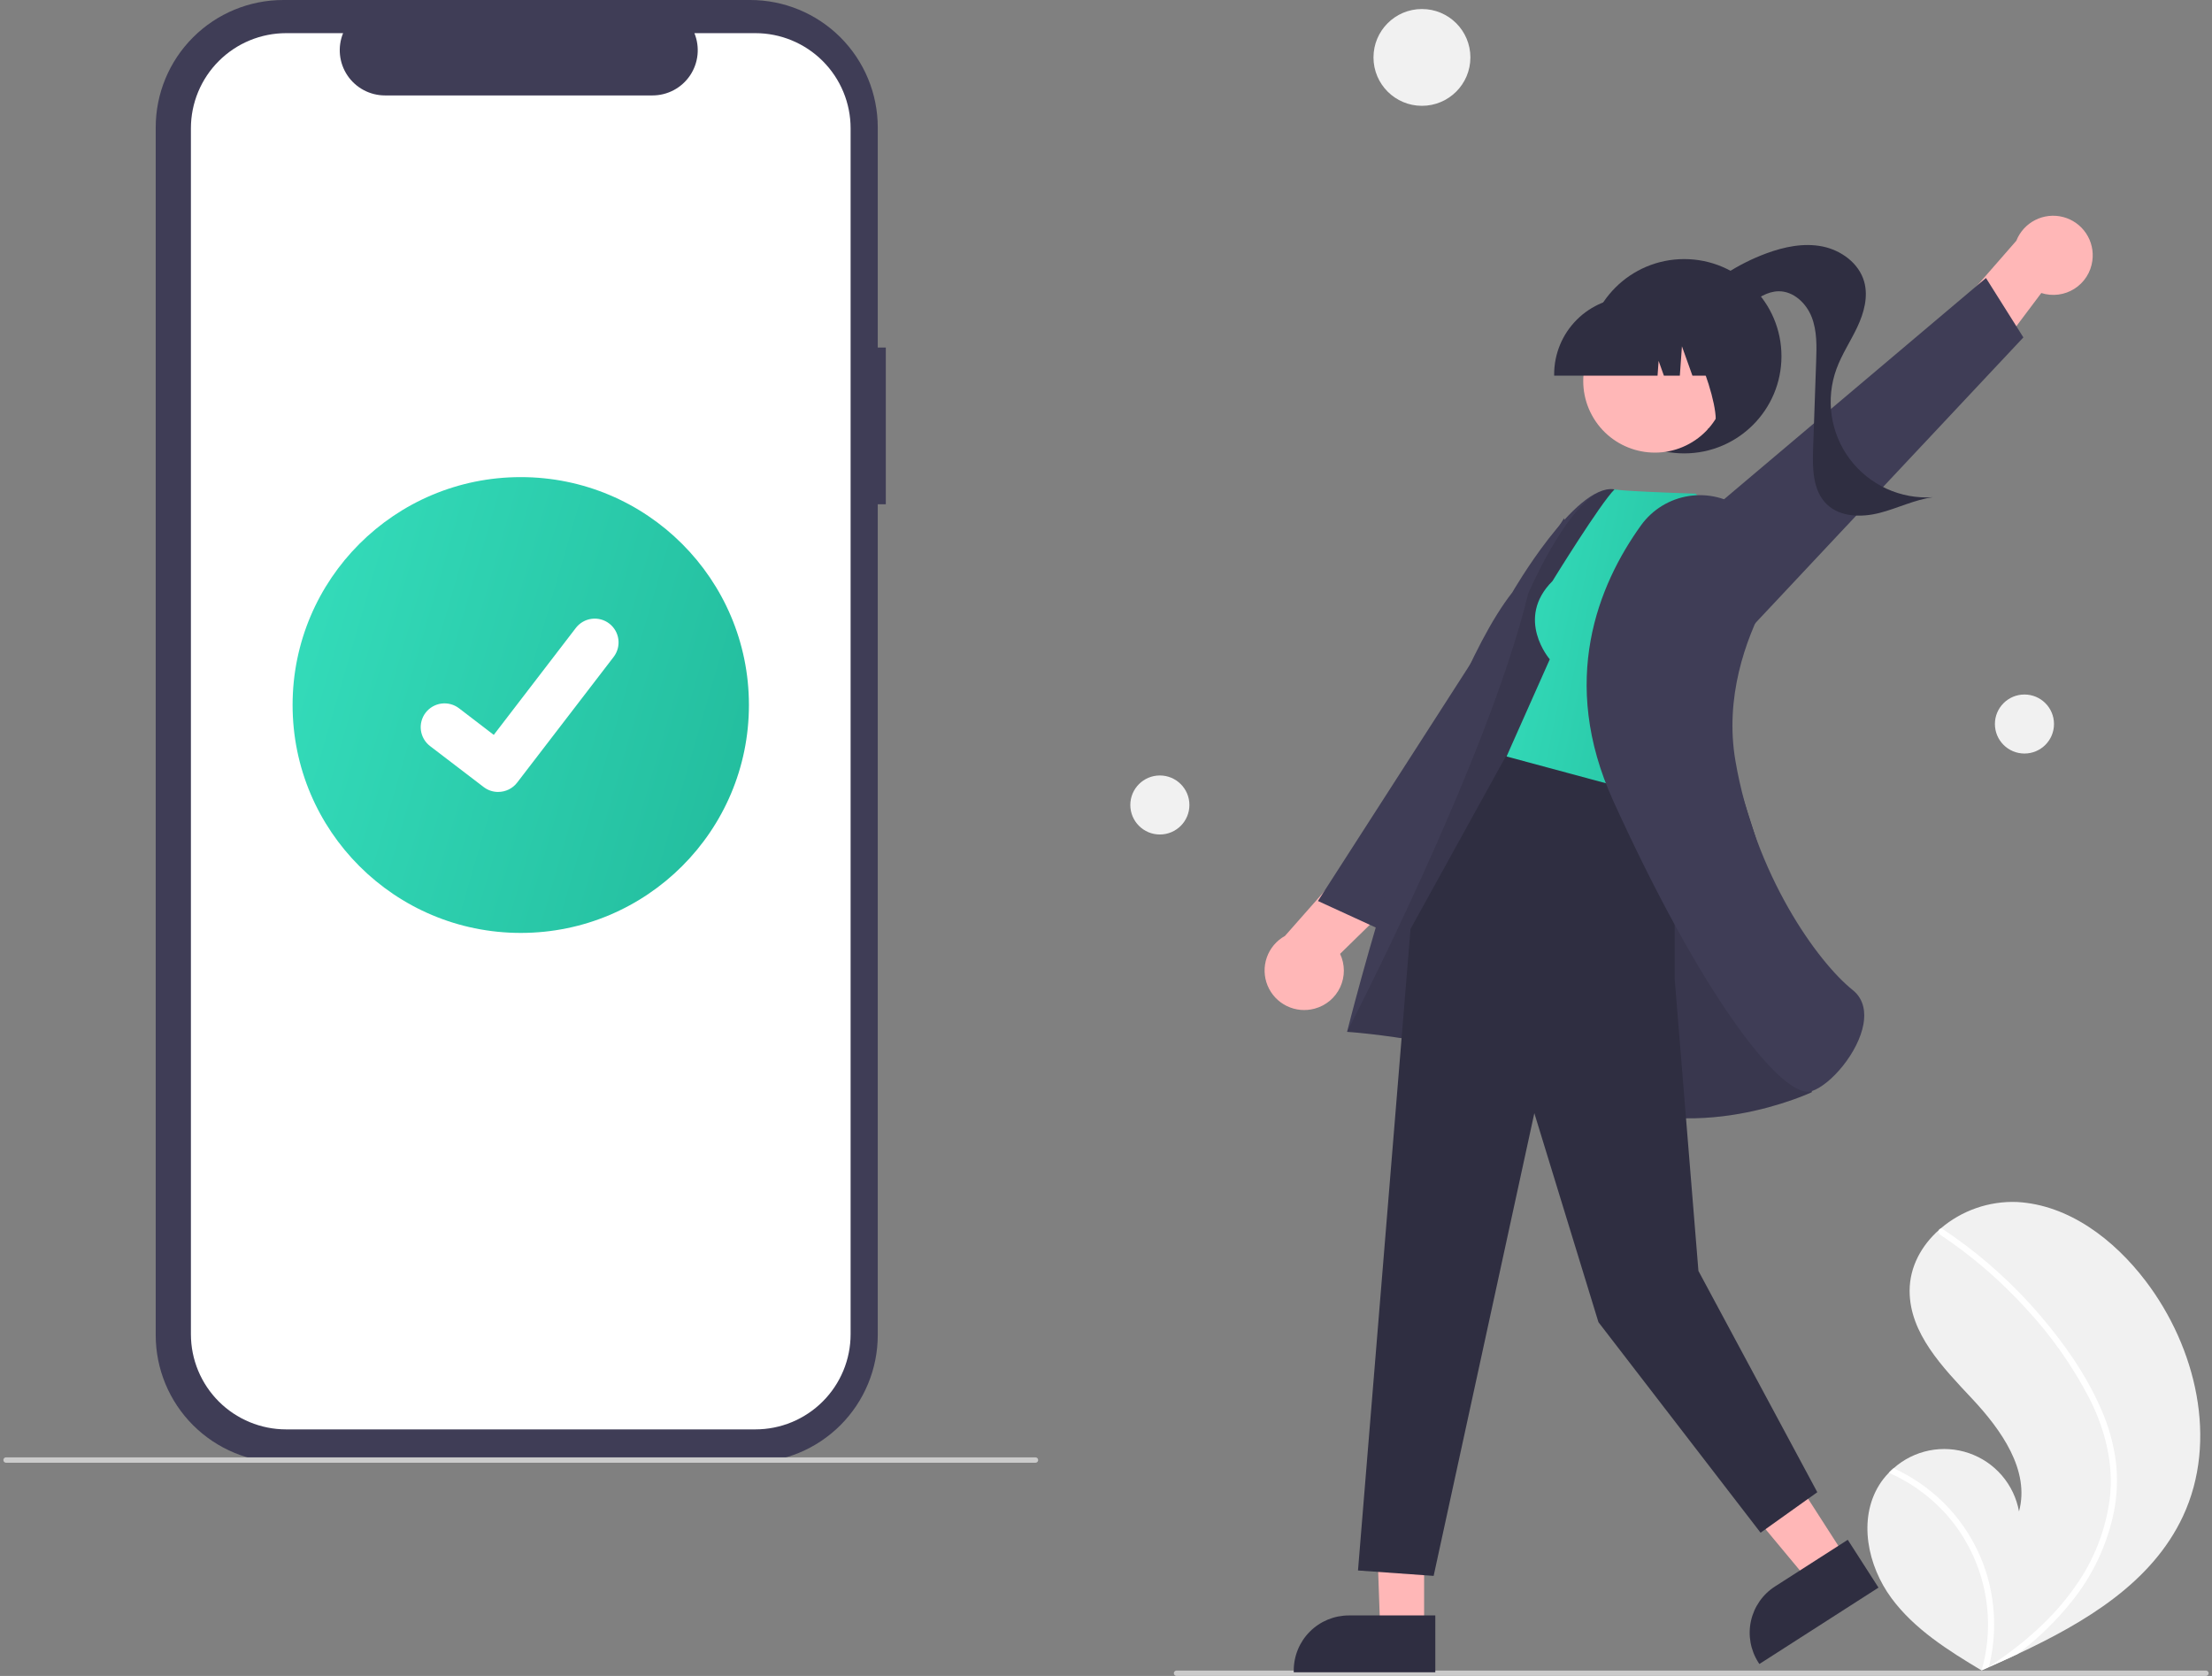 <svg width="330" height="250" viewBox="0 0 330 250" fill="none" xmlns="http://www.w3.org/2000/svg">
    <rect x="0" y="0" width="330" height="250" fill="#808080" stroke="none"/>
    <g clip-path="url(#clip0_929_19956)">
        <path d="M132.15 51.844H130.949V19.006C130.949 16.51 130.457 14.039 129.501 11.733C128.544 9.427 127.143 7.332 125.376 5.567C123.609 3.802 121.511 2.402 119.202 1.447C116.893 0.492 114.419 2.11472e-06 111.92 0H42.26C37.213 -9.60927e-06 32.373 2.002 28.804 5.567C25.235 9.131 23.23 13.965 23.23 19.006V199.159C23.23 201.655 23.723 204.127 24.679 206.433C25.635 208.739 27.037 210.834 28.804 212.599C30.571 214.364 32.669 215.764 34.978 216.719C37.287 217.674 39.761 218.165 42.26 218.165H111.92C116.967 218.165 121.807 216.163 125.376 212.599C128.944 209.034 130.949 204.2 130.949 199.16V75.219H132.15V51.844Z" fill="#3F3D56"/>
        <path d="M154.477 218.196H0.903C0.796 218.196 0.694 218.154 0.618 218.079C0.542 218.003 0.5 217.901 0.5 217.794C0.5 217.687 0.542 217.585 0.618 217.509C0.694 217.434 0.796 217.391 0.903 217.391H154.477C154.583 217.391 154.686 217.434 154.762 217.509C154.837 217.585 154.88 217.687 154.88 217.794C154.88 217.901 154.837 218.003 154.762 218.079C154.686 218.154 154.583 218.196 154.477 218.196Z" fill="#CBCBCB"/>
        <path d="M280.336 221.538C280.75 220.869 281.238 220.249 281.79 219.688C282.017 219.452 282.257 219.23 282.505 219.014C284.01 217.676 285.844 216.763 287.82 216.368C289.796 215.973 291.841 216.111 293.746 216.767C295.65 217.423 297.346 218.574 298.657 220.102C299.969 221.629 300.849 223.478 301.208 225.458C302.871 219.318 298.543 213.27 294.192 208.624C289.839 203.98 284.864 198.885 284.889 192.522C284.901 188.981 286.635 185.822 289.254 183.48C289.335 183.409 289.415 183.338 289.498 183.27C292.663 180.56 296.735 179.143 300.9 179.301C308.639 179.715 315.396 184.91 320.089 191.071C327.642 200.986 330.952 214.902 325.664 226.189C321.013 236.115 311.093 242.009 300.969 246.748C299.555 247.409 298.145 248.051 296.736 248.673C296.727 248.676 296.717 248.682 296.708 248.685C296.64 248.715 296.572 248.744 296.509 248.775C296.218 248.903 295.927 249.031 295.639 249.158L295.773 249.245L296.189 249.514C296.045 249.427 295.902 249.342 295.758 249.255C295.715 249.228 295.669 249.203 295.626 249.177C290.654 246.197 285.613 243.045 282.177 238.393C278.615 233.563 277.182 226.644 280.336 221.538Z" fill="#F1F1F1"/>
        <path d="M313.511 210.321C314.612 212.822 315.342 215.471 315.678 218.183C315.942 220.601 315.843 223.045 315.383 225.434C314.396 230.343 312.243 234.944 309.104 238.849C306.737 241.814 304.003 244.468 300.969 246.748C299.556 247.409 298.145 248.051 296.737 248.673C296.728 248.676 296.718 248.682 296.708 248.685C296.64 248.715 296.573 248.744 296.509 248.775C296.218 248.903 295.928 249.031 295.64 249.158L295.773 249.245L296.189 249.514C296.045 249.427 295.902 249.342 295.758 249.255C295.715 249.228 295.67 249.203 295.627 249.177C296.721 245.354 296.882 241.325 296.096 237.427C295.31 233.529 293.6 229.877 291.109 226.775C288.605 223.712 285.412 221.284 281.79 219.688C282.018 219.452 282.258 219.23 282.505 219.014C283.9 219.654 285.236 220.416 286.497 221.291C291.006 224.404 294.393 228.884 296.154 234.068C297.727 238.772 297.923 243.826 296.72 248.637C296.97 248.474 297.22 248.307 297.464 248.14C302.096 245.02 306.365 241.274 309.581 236.679C312.355 232.795 314.129 228.29 314.749 223.561C315.365 218.394 314.071 213.314 311.762 208.704C309.211 203.772 305.998 199.211 302.21 195.149C298.406 190.974 294.104 187.281 289.402 184.15C289.296 184.078 289.221 183.969 289.194 183.844C289.167 183.72 289.188 183.589 289.254 183.48C289.305 183.38 289.392 183.305 289.498 183.27C289.552 183.256 289.608 183.255 289.663 183.266C289.717 183.277 289.768 183.3 289.812 183.333C290.393 183.72 290.969 184.11 291.537 184.512C296.273 187.862 300.574 191.785 304.341 196.193C307.981 200.443 311.294 205.164 313.511 210.321Z" fill="white"/>
        <path d="M175.523 250H329.097C329.204 250 329.306 249.958 329.382 249.882C329.457 249.807 329.5 249.704 329.5 249.597C329.5 249.491 329.457 249.388 329.382 249.313C329.306 249.237 329.204 249.195 329.097 249.195H175.523C175.416 249.195 175.314 249.237 175.238 249.313C175.163 249.388 175.12 249.491 175.12 249.597C175.12 249.704 175.163 249.807 175.238 249.882C175.314 249.958 175.416 250 175.523 250Z" fill="#CBCBCB"/>
        <path d="M212.459 217.879L205.013 217.762L205.908 243.111H212.458L212.459 217.879Z" fill="#FFB7B7"/>
        <path d="M214.129 240.975L201.23 240.975H201.229C199.049 240.975 196.958 241.84 195.417 243.379C193.875 244.919 193.009 247.007 193.009 249.184V249.451L214.128 249.452L214.129 240.975Z" fill="#2F2E41"/>
        <path d="M261.762 211.156L253.628 216.372L269.899 235.923L275.411 232.388L261.762 211.156Z" fill="#FFB7B7"/>
        <path d="M275.661 229.69L264.807 236.65L264.806 236.65C262.972 237.826 261.68 239.683 261.216 241.81C260.752 243.937 261.152 246.162 262.33 247.994L262.475 248.219L280.247 236.823L275.661 229.69Z" fill="#2F2E41"/>
        <path d="M196.146 150.452C194.753 150.839 193.266 150.701 191.968 150.066C190.669 149.431 189.649 148.342 189.101 147.006C188.552 145.67 188.513 144.18 188.992 142.817C189.47 141.454 190.433 140.314 191.696 139.613L204.232 125.408L214.835 127.696L199.922 142.285C200.289 143.06 200.481 143.907 200.484 144.765C200.488 145.622 200.303 146.47 199.943 147.249C199.583 148.028 199.057 148.718 198.401 149.271C197.745 149.825 196.975 150.228 196.146 150.452H196.146Z" fill="#FFB7B7"/>
        <path d="M173.035 124.481C175.469 124.481 177.443 122.51 177.443 120.079C177.443 117.648 175.469 115.677 173.035 115.677C170.601 115.677 168.628 117.648 168.628 120.079C168.628 122.51 170.601 124.481 173.035 124.481Z" fill="#F1F1F1"/>
        <path d="M302.021 112.404C304.455 112.404 306.428 110.433 306.428 108.002C306.428 105.571 304.455 103.6 302.021 103.6C299.587 103.6 297.613 105.571 297.613 108.002C297.613 110.433 299.587 112.404 302.021 112.404Z" fill="#F1F1F1"/>
        <path d="M112.688 4.945H103.595C104.013 5.969 104.172 7.079 104.059 8.18C103.946 9.28 103.564 10.335 102.947 11.253C102.329 12.171 101.495 12.923 100.518 13.443C99.541 13.963 98.451 14.235 97.344 14.235H57.437C56.329 14.235 55.239 13.963 54.262 13.443C53.285 12.923 52.451 12.171 51.833 11.253C51.216 10.335 50.834 9.28 50.721 8.18C50.608 7.079 50.767 5.969 51.185 4.945H42.693C40.826 4.945 38.978 5.312 37.254 6.025C35.53 6.738 33.963 7.784 32.644 9.102C31.324 10.42 30.277 11.985 29.563 13.707C28.849 15.428 28.481 17.274 28.481 19.138V199.027C28.481 200.891 28.849 202.737 29.563 204.459C30.277 206.181 31.324 207.746 32.644 209.064C33.963 210.382 35.53 211.427 37.254 212.14C38.978 212.854 40.826 213.221 42.693 213.221H112.688C114.554 213.221 116.402 212.854 118.126 212.14C119.85 211.427 121.417 210.382 122.736 209.064C124.056 207.746 125.103 206.181 125.817 204.459C126.531 202.737 126.899 200.891 126.899 199.027V19.138C126.899 17.274 126.531 15.428 125.817 13.707C125.103 11.985 124.056 10.42 122.736 9.102C121.417 7.784 119.85 6.738 118.126 6.025C116.402 5.312 114.554 4.945 112.688 4.945Z" fill="white"/>
        <path d="M77.69 139.163C96.489 139.163 111.729 123.942 111.729 105.167C111.729 86.391 96.489 71.17 77.69 71.17C58.891 71.17 43.651 86.391 43.651 105.167C43.651 123.942 58.891 139.163 77.69 139.163Z" fill="url(#paint0_linear_929_19956)"/>
        <path d="M74.317 118.135C73.551 118.136 72.806 117.889 72.193 117.43L72.155 117.402L64.156 111.29C63.785 111.006 63.474 110.652 63.241 110.249C63.007 109.845 62.855 109.399 62.794 108.937C62.733 108.475 62.764 108.005 62.884 107.555C63.005 107.104 63.213 106.682 63.497 106.312C63.781 105.942 64.136 105.631 64.54 105.398C64.944 105.165 65.39 105.013 65.853 104.952C66.316 104.891 66.786 104.922 67.237 105.042C67.688 105.163 68.111 105.371 68.481 105.654L73.663 109.623L85.907 93.669C86.191 93.299 86.545 92.989 86.949 92.756C87.353 92.522 87.799 92.371 88.262 92.31C88.724 92.249 89.195 92.279 89.645 92.4C90.096 92.52 90.519 92.728 90.889 93.012L90.89 93.013L90.814 93.118L90.892 93.013C91.639 93.586 92.128 94.432 92.251 95.365C92.374 96.298 92.122 97.242 91.549 97.99L77.148 116.746C76.815 117.178 76.386 117.528 75.896 117.768C75.406 118.008 74.866 118.132 74.32 118.131L74.317 118.135Z" fill="white"/>
        <path d="M237.389 99.599L206.144 138.77L196.62 134.403L233.345 77.299L237.389 99.599Z" fill="#3F3D56"/>
        <path d="M312.149 38.903C312.351 37.473 312.02 36.019 311.22 34.816C310.42 33.613 309.206 32.745 307.808 32.377C306.41 32.008 304.925 32.165 303.635 32.817C302.345 33.468 301.339 34.57 300.808 35.913L288.346 50.182L292.002 60.382L304.535 43.71C305.353 43.971 306.218 44.051 307.07 43.942C307.922 43.834 308.74 43.54 309.466 43.082C310.192 42.623 310.808 42.012 311.272 41.29C311.735 40.568 312.035 39.753 312.149 38.903Z" fill="#FFB7B7"/>
        <path d="M260.491 94.424L301.859 50.33L296.279 41.47L244.394 85.296L260.491 94.424Z" fill="#3F3D56"/>
        <path d="M251.259 67.633C259.273 67.633 265.77 61.144 265.77 53.14C265.77 45.136 259.273 38.647 251.259 38.647C243.245 38.647 236.748 45.136 236.748 53.14C236.748 61.144 243.245 67.633 251.259 67.633Z" fill="#2F2E41"/>
        <path d="M252.426 44.953C255.548 41.791 259.327 39.35 263.496 37.803C266.172 36.813 269.084 36.202 271.882 36.764C274.679 37.326 277.325 39.259 278.105 42.001C278.744 44.242 278.085 46.656 277.094 48.766C276.104 50.876 274.781 52.833 273.981 55.022C273.163 57.256 272.918 59.658 273.266 62.01C273.614 64.362 274.544 66.591 275.973 68.493C277.402 70.395 279.284 71.91 281.449 72.902C283.613 73.893 285.991 74.329 288.366 74.17C285.617 74.538 283.084 75.828 280.397 76.514C277.71 77.201 274.539 77.155 272.542 75.232C270.43 73.198 270.388 69.891 270.49 66.962C270.642 62.608 270.793 58.255 270.945 53.901C271.023 51.68 271.089 49.389 270.287 47.316C269.485 45.244 267.58 43.429 265.355 43.448C263.67 43.462 262.177 44.482 260.825 45.488C259.473 46.494 258.042 47.568 256.363 47.717C254.684 47.867 252.766 46.626 252.892 44.946L252.426 44.953Z" fill="#2F2E41"/>
        <path d="M264.66 133.752C264.66 133.752 246.586 73.797 240.778 72.987C234.969 72.177 225.611 88.371 225.611 88.371C213.477 103.833 200.965 153.919 200.965 153.919C200.965 153.919 221.823 155.222 237.07 163.324C252.317 171.426 270.311 162.914 270.311 162.914L264.66 133.752Z" fill="#3F3D56"/>
        <path opacity="0.1" d="M264.66 133.752C264.66 133.752 246.586 73.797 240.778 72.987C234.969 72.177 227.988 88.535 227.988 88.535C221.942 113.495 200.965 153.919 200.965 153.919C200.965 153.919 221.823 155.222 237.07 163.324C252.317 171.426 270.311 162.914 270.311 162.914L264.66 133.752Z" fill="black"/>
        <path d="M249.832 115.814V145.941L253.382 189.582L271.117 222.593L262.653 228.632L238.468 197.231L228.902 166.052L213.88 235.073L202.594 234.268L210.432 138.571L225.306 111.634L249.832 115.814Z" fill="#2F2E41"/>
        <path d="M231.609 86.675C225.966 92.311 231.206 98.349 231.206 98.349L224.757 112.842L250.151 119.686L259.025 80.081L252.979 73.64C240.887 73.237 240.88 72.987 240.88 72.987C238.761 75.058 231.609 86.675 231.609 86.675Z" fill="url(#paint1_linear_929_19956)"/>
        <path d="M260.048 75.978C258.895 75.128 257.584 74.514 256.191 74.174C254.799 73.833 253.353 73.772 251.937 73.993C250.52 74.214 249.162 74.714 247.941 75.464C246.719 76.213 245.659 77.197 244.821 78.359C238.437 87.236 232.534 101.572 240.667 119.45C253.726 148.158 265.091 162.854 269.711 162.852C269.913 162.854 270.113 162.822 270.305 162.759C273.149 161.795 277.26 156.989 278.005 152.754C278.271 151.238 278.208 149.126 276.392 147.677C271.178 143.511 261.818 130.542 258.898 113.472C257.284 104.04 260.414 95.448 263.323 89.901C264.552 87.606 264.911 84.946 264.336 82.407C263.76 79.869 262.287 77.623 260.188 76.081L260.048 75.978Z" fill="#3F3D56"/>
        <path d="M252.006 66.209C257.182 63.383 259.084 56.901 256.255 51.731C253.425 46.561 246.935 44.661 241.758 47.487C236.582 50.313 234.68 56.795 237.509 61.965C240.339 67.135 246.829 69.035 252.006 66.209Z" fill="#FFB7B7"/>
        <path d="M231.859 56.041H247.283L247.442 53.83L248.232 56.041H250.607L250.921 51.658L252.488 56.041H257.084V55.824C257.08 52.773 255.865 49.847 253.704 47.689C251.544 45.531 248.614 44.317 245.559 44.314H243.384C240.329 44.317 237.399 45.531 235.239 47.689C233.078 49.847 231.863 52.773 231.859 55.824V56.041Z" fill="#2F2E41"/>
        <path d="M254.754 63.991L261.336 61.858V45.894H248.903L249.211 46.201C253.494 50.472 258.257 65.628 254.754 63.991Z" fill="#2F2E41"/>
        <path d="M212.134 15.785C216.127 15.785 219.363 12.553 219.363 8.565C219.363 4.578 216.127 1.346 212.134 1.346C208.142 1.346 204.905 4.578 204.905 8.565C204.905 12.553 208.142 15.785 212.134 15.785Z" fill="#F1F1F1"/>
    </g>
    <defs>
        <linearGradient id="paint0_linear_929_19956" x1="111.729" y1="139.163" x2="30.738" y2="115.651" gradientUnits="userSpaceOnUse">
            <stop stop-color="#22BB9C"/>
            <stop offset="1" stop-color="#35DEBC"/>
        </linearGradient>
        <linearGradient id="paint1_linear_929_19956" x1="259.025" y1="119.686" x2="216.735" y2="110.688" gradientUnits="userSpaceOnUse">
            <stop stop-color="#22BB9C"/>
            <stop offset="1" stop-color="#35DEBC"/>
        </linearGradient>
        <clipPath id="clip0_929_19956">
            <rect width="329" height="250" fill="white" transform="translate(0.5)"/>
        </clipPath>
    </defs>
</svg>
